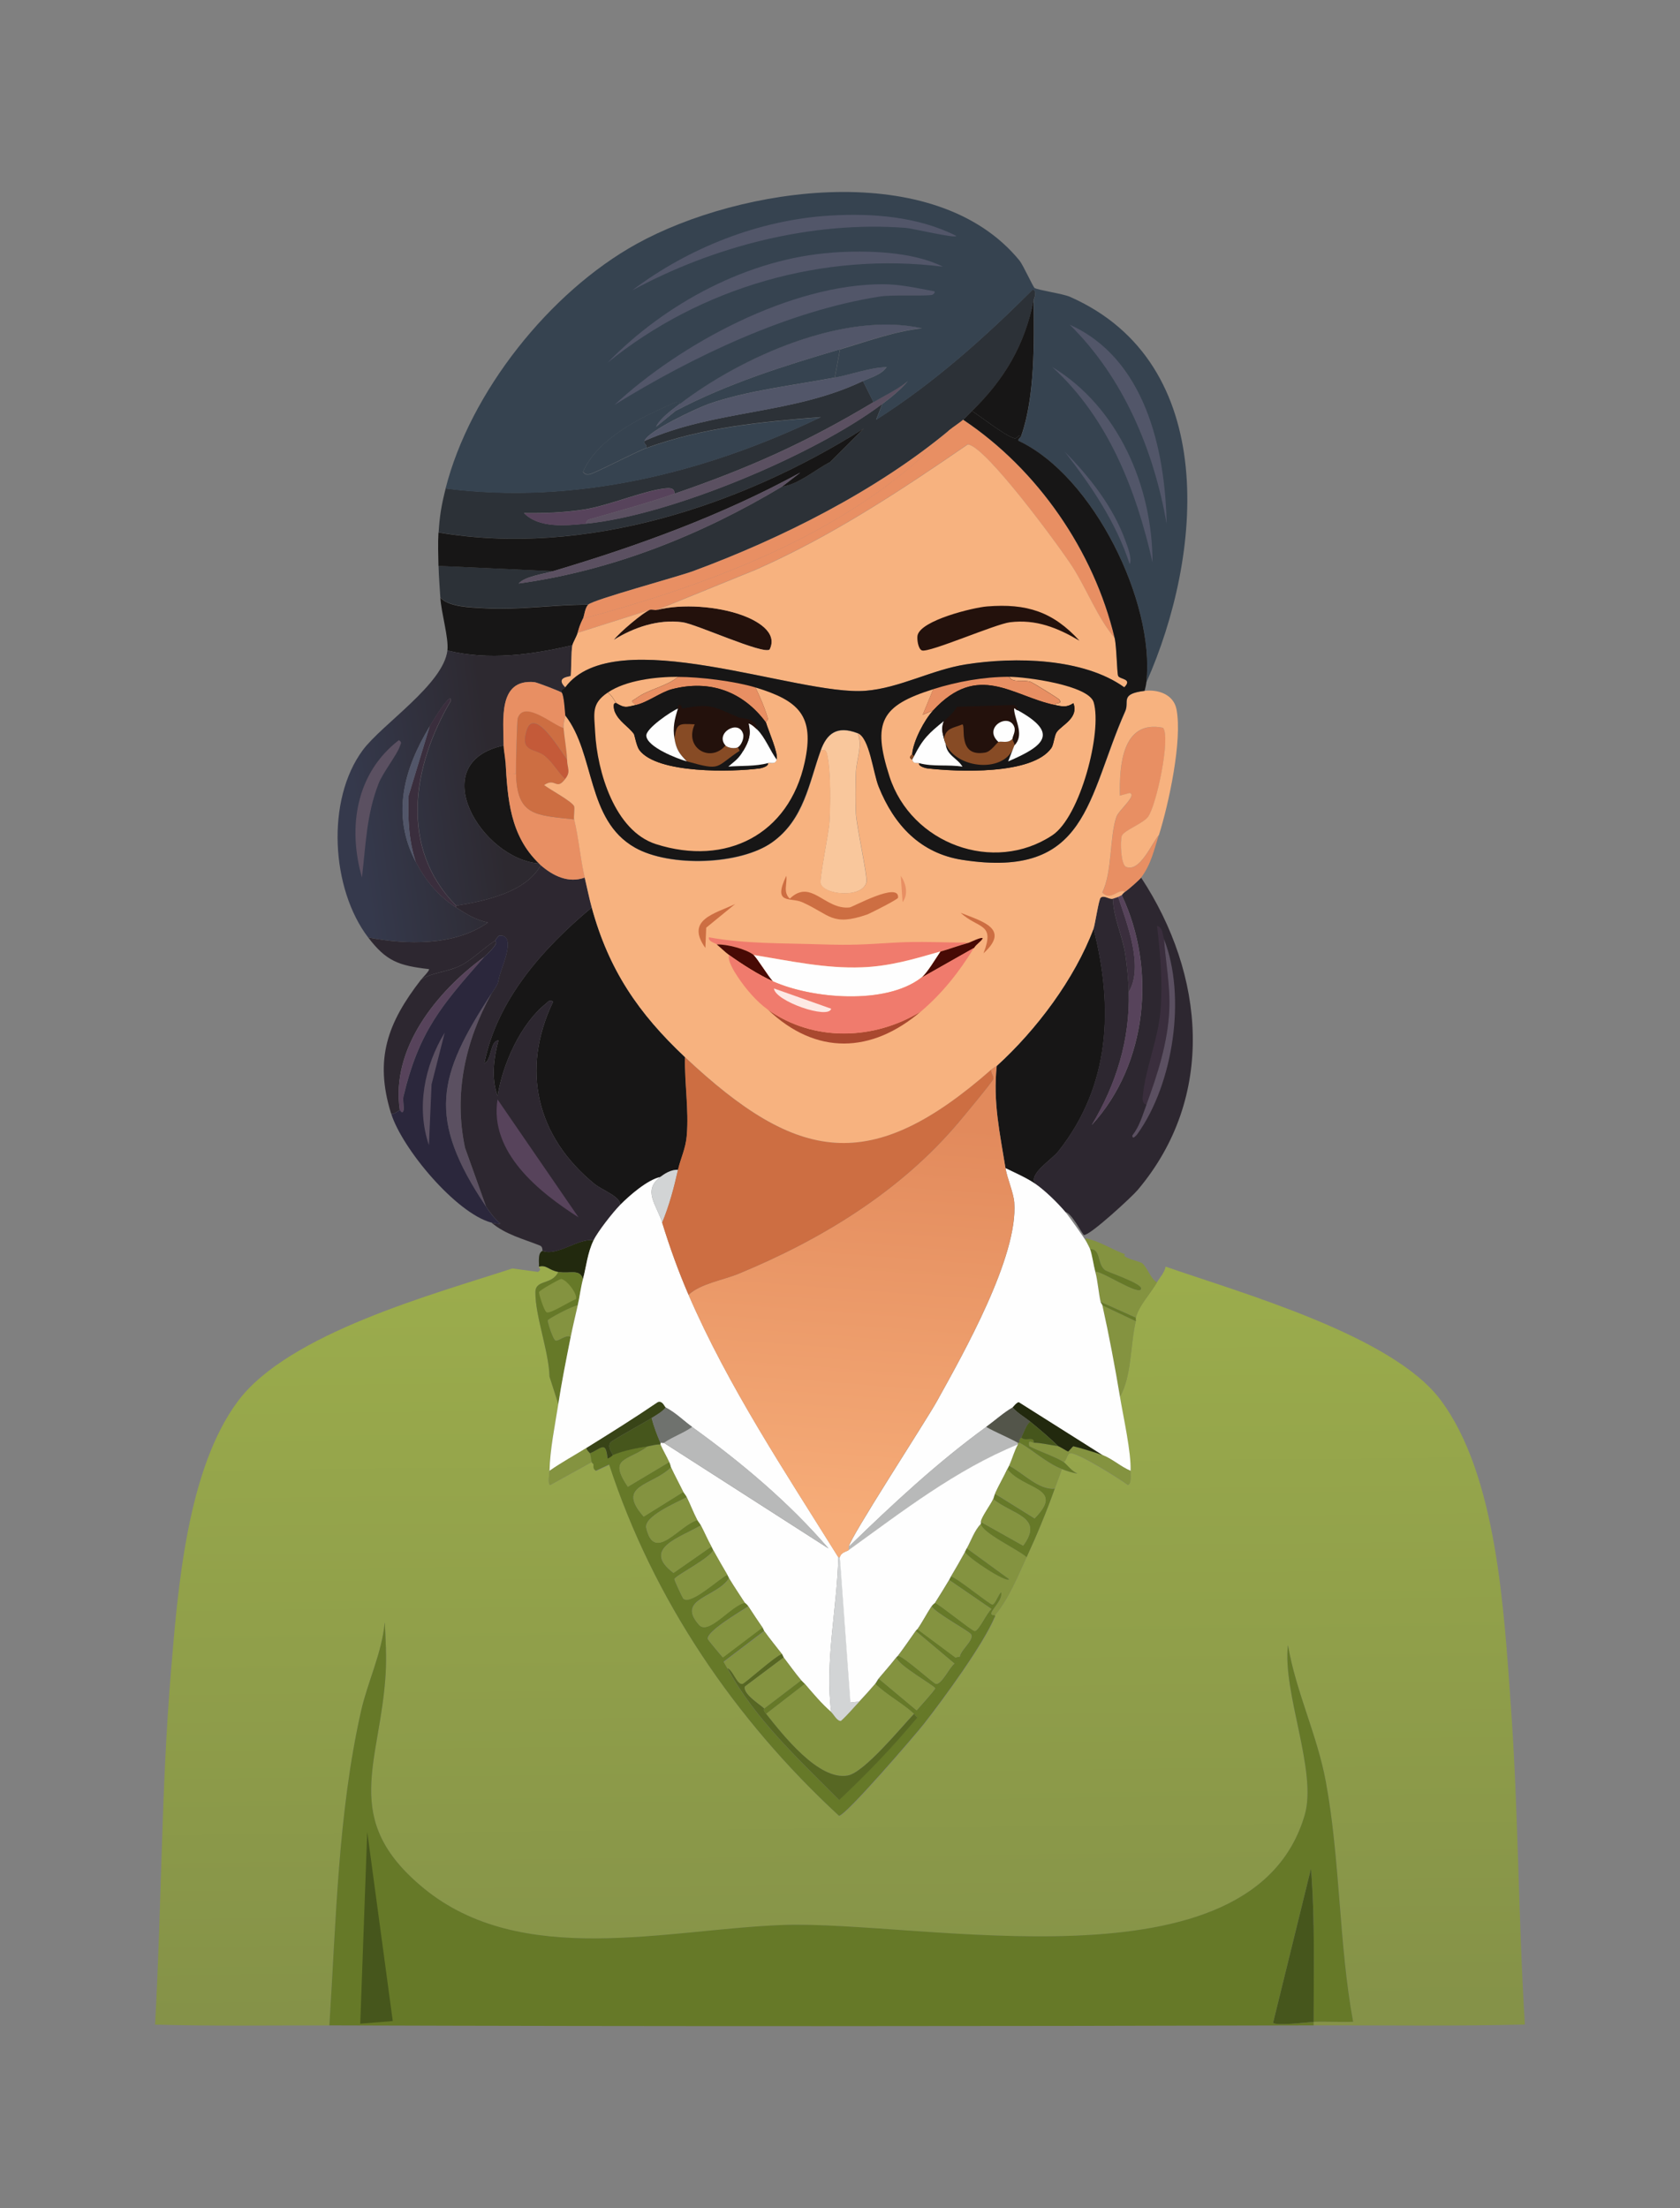 <?xml version="1.0" encoding="UTF-8"?>
<svg id="Layer_1" data-name="Layer 1" xmlns="http://www.w3.org/2000/svg" xmlns:xlink="http://www.w3.org/1999/xlink" viewBox="0 0 216.48 284.55">
  <rect x="0" y="0" width="216.48" height="284.55" fill="#808080" stroke="none"/>
  <defs>
    <style>
      .cls-1 {
        fill: #667928;
      }

      .cls-2 {
        fill: #6f726e;
      }

      .cls-3 {
        fill: #5b5061;
      }

      .cls-4 {
        fill: #2d2730;
      }

      .cls-5 {
        fill: #e88f63;
      }

      .cls-6 {
        fill: #2c3137;
      }

      .cls-7 {
        fill: #57435b;
      }

      .cls-8 {
        fill: url(#linear-gradient-3);
      }

      .cls-9 {
        fill: url(#linear-gradient-2);
      }

      .cls-10 {
        fill: #576723;
      }

      .cls-11 {
        fill: #171616;
      }

      .cls-12 {
        fill: #480a05;
      }

      .cls-13 {
        fill: url(#linear-gradient);
      }

      .cls-14 {
        fill: #525669;
      }

      .cls-15 {
        fill: #849340;
      }

      .cls-16 {
        fill: #cd6e42;
      }

      .cls-17 {
        fill: #f9c79c;
      }

      .cls-18 {
        fill: #f07b6d;
      }

      .cls-19 {
        fill: #3a2e3d;
      }

      .cls-20 {
        fill: #c45a39;
      }

      .cls-21 {
        fill: #d2d4d5;
      }

      .cls-22 {
        fill: #46561c;
      }

      .cls-23 {
        fill: #384417;
      }

      .cls-24 {
        fill: #364350;
      }

      .cls-25 {
        fill: #fefefe;
      }

      .cls-26 {
        fill: #f7b27f;
      }

      .cls-27 {
        fill: #874b25;
      }

      .cls-28 {
        fill: #b8b9b9;
      }

      .cls-29 {
        fill: #fde9e4;
      }

      .cls-30 {
        fill: #53554a;
      }

      .cls-31 {
        fill: #2b273c;
      }

      .cls-32 {
        fill: #23110c;
      }

      .cls-33 {
        fill: #22290e;
      }

      .cls-34 {
        fill: #a9482f;
      }
    </style>
    <linearGradient id="linear-gradient" x1="107.26" y1="165.16" x2="108.22" y2="259.08" gradientUnits="userSpaceOnUse">
      <stop offset="0" stop-color="#9bac4c"/>
      <stop offset="1" stop-color="#859248"/>
    </linearGradient>
    <linearGradient id="linear-gradient-2" x1="63.8" y1="101.58" x2="45.82" y2="104.1" gradientUnits="userSpaceOnUse">
      <stop offset="0" stop-color="#2d2930"/>
      <stop offset="1" stop-color="#35394c"/>
    </linearGradient>
    <linearGradient id="linear-gradient-3" x1="111" y1="144.27" x2="107.21" y2="195.64" gradientUnits="userSpaceOnUse">
      <stop offset="0" stop-color="#e28a5c"/>
      <stop offset="1" stop-color="#f6ac78"/>
    </linearGradient>
  </defs>
  <g id="Generative_Object" data-name="Generative Object">
    <g>
      <path class="cls-13" d="M71.94,163.91c-.81,1.73-2.93.93-2.95,2.61-.03,3.05,1.74,7.66,1.82,10.89l1.13,3.52c-.44,2.79-1.08,5.81-1.13,8.62,0,.25-.28,1.83.11,1.82l5.33-2.95c.15.29.22.21.23.23.08.15-.14.68.34.91l1.7-.79c5.68,17.42,16.21,32.89,29.61,45.26.81.08,9.89-10.48,11-11.91,2.51-3.23,7.59-10.14,9.08-13.73.03-.06-.03-.16,0-.23,1.83-2.2,2.89-4.92,4.08-7.49,1.36-2.94,2.54-5.8,3.63-8.85.29-.83.63-1.66.91-2.5.55.22,1.45.53,2.04.57-.73-.21-1.43-1.23-1.82-1.47.37-.14.44-1.03.79-1.13.84-.25,6.45,3.32,7.49,4.08.51-.14.32-1.4.34-1.82.1-2.32-.94-7.01-1.36-9.53,1.53-2.73,1.31-6.64,2.04-9.76.03-.13-.03-.33,0-.45.43-1.61,1.76-2.91,2.72-4.54.4-.67.98-1.26,1.13-2.04,9.9,3.44,29.17,8.87,35.39,17.13,7.32,9.71,8.21,27.35,9.08,39.25.99,13.73.97,27.55,1.82,41.29-9.07.23-18.15.09-27.23.11v-.45c1.69-.06,3.41.05,5.1,0-1.84-10.1-1.64-20.83-3.52-30.97-1.12-6.04-3.84-11.53-4.88-17.58-.73,6.15,3.8,16.27,2.16,21.89-6.79,23.22-49.58,13.53-67.27,14.18-14.89.55-33.66,5.64-46.28-4.76-10.78-8.88-5.57-16.05-4.88-27.57.13-2.2,0-4.49-.11-6.69-.37,3.97-2.21,7.65-3.06,11.46-2.98,13.25-3.21,26.99-4.08,40.5-7.48-.02-14.98.11-22.46-.11.85-15.1.79-30.31,2.04-45.38.89-10.75,2.08-26.15,8.62-34.94s25.33-13.83,35.39-17.13l3.29.45c.58-.38.08-.46.11-.68,1.02-.26,1.23.45,2.5.68Z"/>
      <path class="cls-15" d="M145,161.64c-.74.35,1.9.94,2.16,1.13.64.49,1.13,2.07,1.93,2.5-.96,1.63-2.29,2.93-2.72,4.54l-4.54-2.04c-.27-1.21-.37-2.72-.68-3.86.67-.25,5.8,3.23,5.9,2.16.06-.7-4.29-2.1-4.65-2.38-1.07-.84-.48-2.73-1.93-2.72-.09-.24-.32-.64-.45-.91-.42-.66.03-.46.45-.34,1.57.45,3.03,1.39,4.54,1.93Z"/>
      <path class="cls-33" d="M76.48,159.83c-.79,1.66-.91,3.29-1.36,4.99-.45-1.36-1.65-.63-3.18-.91-1.27-.23-1.48-.94-2.5-.68.04-.28-.02-.61,0-.91.02-.42.03-.89.45-1.13,1.92.75,4.6-1.66,6.58-1.36Z"/>
      <path class="cls-15" d="M146.36,170.26c-.73,3.12-.51,7.03-2.04,9.76-.63-3.79-1.43-8.05-2.27-11.8l4.31,2.04Z"/>
      <path class="cls-1" d="M146.36,169.81c-.03.13.03.32,0,.45l-4.31-2.04c-.05-.21-.18-.25-.23-.45l4.54,2.04Z"/>
      <g>
        <path class="cls-1" d="M169.27,260.56c0-6.58.18-13.15-.34-19.74l-4.88,19.85c.36.45,4.4-.08,5.22-.11v.45c-42.27.12-84.56.14-126.83,0,.87-13.51,1.1-27.25,4.08-40.5.86-3.8,2.69-7.48,3.06-11.46.11,2.2.25,4.49.11,6.69-.69,11.52-5.9,18.69,4.88,27.57,12.62,10.4,31.39,5.31,46.28,4.76,17.7-.65,60.49,9.04,67.27-14.18,1.64-5.62-2.88-15.74-2.16-21.89,1.04,6.05,3.76,11.54,4.88,17.58,1.87,10.14,1.67,20.87,3.52,30.97-1.7.05-3.41-.06-5.1,0Z"/>
        <polygon class="cls-22" points="47.32 236.06 50.61 260.45 46.42 260.79 47.32 236.06"/>
      </g>
      <path class="cls-22" d="M169.27,260.56c-.82.03-4.86.56-5.22.11l4.88-19.85c.52,6.58.34,13.16.34,19.74Z"/>
      <path class="cls-1" d="M141.14,163.91c-.21-.79-.44-2.35-.68-2.95,1.45,0,.86,1.88,1.93,2.72.36.28,4.71,1.68,4.65,2.38-.1,1.08-5.23-2.4-5.9-2.16Z"/>
      <path class="cls-15" d="M74.44,168.22c-.31,1.36-.63,2.71-.91,4.08-.52-.4-1.56.56-1.93.45-.35-.1-1.07-2.43-1.02-2.61.06-.21,3.27-1.92,3.86-1.93Z"/>
      <g>
        <path class="cls-1" d="M75.12,164.82c-.3,1.14-.42,2.27-.68,3.4-.58.01-3.8,1.72-3.86,1.93-.05.18.67,2.51,1.02,2.61.37.11,1.41-.85,1.93-.45-.57,2.85-1.14,5.75-1.59,8.62l-1.13-3.52c-.08-3.23-1.85-7.84-1.82-10.89.02-1.68,2.14-.88,2.95-2.61,1.53.28,2.73-.45,3.18.91Z"/>
        <path class="cls-15" d="M72.28,164.82c.67,0,2.21,1.95,1.93,2.61-.7.21-3.21,1.86-3.74,1.7-.37-.11-1.05-2.47-1.02-2.61.06-.25,2.67-1.7,2.84-1.7Z"/>
      </g>
    </g>
    <g>
      <g>
        <g>
          <path class="cls-6" d="M133.2,38.67c-1.15,5.8-3.75,10.2-7.94,14.29-.36.36-.78.81-1.13,1.13s-1.32.95-1.82,1.36c-9.35,7.78-21.63,13.95-33.01,18.15-2.01.74-12.83,3.66-13.5,4.31-4.49-.02-8.98.74-13.5.45-1.68-.11-4.48-.15-5.56-1.36-.08-1.37-.2-2.7-.23-4.08l14.75.68c-1.32.39-3.6.68-4.42,1.59,12.05-1.66,23.55-6.26,33.92-12.48,2.18-.29,4.28-2.19,6.24-3.18l4.31-4.31c-15.76,9.97-35.99,16.59-54.79,13.39.13-2.17.38-3.58.91-5.67,16.69,2.14,33.4-2,48.33-9.19-7.73.6-15.14,1.32-22.46,3.97.1-.53-.4-.38-.23-.91,9.11-4.04,19.01-3.36,28.13-7.71l1.36,2.72c-8.68,5.21-16.06,8.5-25.64,11.8.02-.81-.71-.74-1.25-.68-2.8.31-7.21,2.22-10.44,2.72-2.53.39-5.15.49-7.71.45,1.94,2,5.49,1.61,8.05,1.36,10.84-1.07,29.4-8.84,38.12-15.43l-.79,2.04c7.41-4.7,14-10.6,20.19-16.79.64.25.11,1.29.11,1.36Z"/>
          <path class="cls-11" d="M100.75,62.72l2.38-1.82c-10.06,5.5-20.89,9.44-31.88,12.71l-14.75-.68c-.03-1.38-.08-2.94,0-4.31,18.8,3.2,39.03-3.42,54.79-13.39l-4.31,4.31c-1.95.99-4.06,2.89-6.24,3.18Z"/>
          <path class="cls-11" d="M75.8,77.92c-.44.43-.5,1.43-.68,1.82-.38.81-.43.96-.68,1.82-.14.48-.59,1.22-.68,1.59-5.28,1.23-10.77,1.99-16.11.68.19-1.62-.8-4.87-.91-6.81,1.08,1.21,3.88,1.26,5.56,1.36,4.52.29,9.01-.47,13.5-.45Z"/>
          <path class="cls-24" d="M108.24,45.02l-.68,3.63c-5.2.99-11.28,1.67-16.22,3.4-1.46.51-7.86,3.48-8.28,4.76-.17.52.32.37.23.91-1.35.49-6.79,3.34-7.37,3.4-.4.04-.55-.03-.79-.34,1.85-4.22,7.24-6.93,11.46-8.74.08-.04,1.24-.63,1.02,0-.98.75-2.51,1.83-3.06,2.95l2.5-2.04c6.74-3.54,13.93-5.8,21.21-7.94Z"/>
          <path class="cls-14" d="M108.24,45.02c-7.28,2.14-14.47,4.4-21.21,7.94l-2.5,2.04c.55-1.12,2.08-2.2,3.06-2.95,7.91-6.07,21.22-11.98,31.2-9.76-3.66.43-7.06,1.7-10.55,2.72Z"/>
          <path class="cls-14" d="M111.19,49.11c-9.13,4.36-19.02,3.67-28.13,7.71.42-1.28,6.82-4.25,8.28-4.76,4.95-1.73,11.03-2.41,16.22-3.4,2.23-.43,4.38-1.26,6.69-1.36-.73,1.01-2.02,1.32-3.06,1.82Z"/>
          <path class="cls-11" d="M131.61,56.14c-.44-.16-.52.45-.91.34-1.15-.31-4.28-2.75-5.45-3.52,4.19-4.1,6.79-8.49,7.94-14.29.08,5.37.16,12.51-1.59,17.47Z"/>
          <path class="cls-3" d="M113.69,52.06c-8.72,6.58-27.28,14.36-38.12,15.43-.11-.49.45-.58.79-.68,3.58-1.02,7.03-1.96,10.55-3.18,9.58-3.3,16.96-6.58,25.64-11.8,1.48-.89,3.07-1.62,4.42-2.72-.91,1.08-2.17,2.11-3.29,2.95Z"/>
          <g>
            <path class="cls-24" d="M147.72,87.91c1.12-10.25-6.77-26.53-16.45-31.08-.17-.24.23-.38.34-.68,1.75-4.96,1.67-12.1,1.59-17.47,0-.07.52-1.11-.11-1.36-6.2,6.19-12.78,12.09-20.19,16.79l.79-2.04c1.12-.84,2.38-1.87,3.29-2.95-1.36,1.11-2.94,1.83-4.42,2.72l-1.36-2.72c1.04-.5,2.34-.8,3.06-1.82-2.32.1-4.46.94-6.69,1.36l.68-3.63c3.49-1.02,6.89-2.3,10.55-2.72-9.98-2.23-23.28,3.68-31.2,9.76.21-.63-.94-.04-1.02,0-4.22,1.8-9.61,4.52-11.46,8.74.24.31.39.38.79.34.58-.06,6.02-2.91,7.37-3.4,7.32-2.65,14.73-3.37,22.46-3.97-14.92,7.19-31.63,11.33-48.33,9.19,3.15-12.43,13.43-25.35,24.62-31.54,13.39-7.4,38.51-11.13,49.35,2.16.44.54,1.74,3.39,1.93,3.52.39.27,3.61.73,4.54,1.13,19.45,8.56,17.1,33.42,9.87,49.69Z"/>
            <g>
              <path class="cls-14" d="M113.8,36.63c2.22,0,4.42.51,6.58.91.23.11-.17.44-.23.45-.95.22-5.04-.05-6.81.23-11.76,1.84-24.13,7.75-34.15,13.95,8.49-7.9,22.75-15.57,34.6-15.54Z"/>
              <path class="cls-14" d="M107.22,32.55c4.46-.32,10.36-.15,14.29,1.82-15.36-1.94-31.27,2.66-43.22,12.37,7.41-7.65,18.15-13.41,28.93-14.18Z"/>
              <path class="cls-14" d="M106.99,27.78c5.47-.33,11.32.14,16.22,2.61.12.41-5.68-.96-6.47-1.02-12.08-.93-24.75,2.35-35.28,8.05,7.25-5.48,16.37-9.1,25.52-9.64Z"/>
              <path class="cls-14" d="M137.85,41.85c9.65,4.33,12.29,15.96,12.48,25.64-1.67-9.5-5.56-18.8-12.48-25.64Z"/>
              <path class="cls-14" d="M135.58,47.29c8.55,5.17,12.92,15.42,12.93,25.18-2.12-9.35-5.72-18.62-12.93-25.18Z"/>
              <path class="cls-14" d="M137.17,58.18c3.21,3.24,6.27,7.13,7.83,11.46.26.71.92,2.36.57,3.06-1.77-5.41-4.95-10.08-8.39-14.52Z"/>
            </g>
          </g>
          <path class="cls-3" d="M100.75,62.72c-10.37,6.22-21.87,10.81-33.92,12.48.82-.91,3.1-1.2,4.42-1.59,10.99-3.26,21.82-7.21,31.88-12.71l-2.38,1.82Z"/>
          <path class="cls-7" d="M86.91,63.63c-3.52,1.21-6.97,2.16-10.55,3.18-.34.1-.91.19-.79.68-2.56.25-6.11.64-8.05-1.36,2.57.04,5.18-.06,7.71-.45,3.23-.5,7.64-2.41,10.44-2.72.54-.06,1.27-.13,1.25.68Z"/>
        </g>
        <g>
          <path class="cls-4" d="M62.41,123.3c-6.05,4.41-12.09,11.76-10.89,19.74-.1.08-.95.7-1.13.45-2.18-7.05-.42-11.71,3.86-17.24,1.52-.99,3.3-.93,5.1-1.82,1.5-.74,3.01-2.29,4.42-3.18.66.3-1.2,1.86-1.36,2.04Z"/>
          <path class="cls-11" d="M88.28,136.23c-.07,3.34.5,6.74.23,10.1-.14,1.69-.81,2.98-1.13,4.42-.93-.05-1.81.56-2.27.91-1.66.35-4,2.39-5.22,3.63.2-1.02-2.31-1.92-3.29-2.72-7.46-6.09-9.53-14.7-5.33-23.48-.46-.34-.61,0-.91.23-3.29,2.63-5.59,7.82-6.24,11.91-.84-2.22-.5-4.91.11-7.15-1.12.07-.82,2.52-1.82,2.95,1.64-8.23,7.57-14.85,13.84-20.08,2.2,8.04,6.01,13.63,12.02,19.29Z"/>
          <path class="cls-11" d="M64.91,96.07c0,.41.19,1.42.23,2.04.27,4.83.57,9.54,4.31,13.16-7.38-.55-14.88-12.98-4.54-15.2Z"/>
          <g>
            <path class="cls-9" d="M73.76,83.14c-.18.73-.12,3.8-.23,3.97-.07.12-2.04.13-.68,1.47-.24.33-.55.18-.45.68-.12-.15-3.21-1.33-3.52-1.36-4.75-.45-3.98,4.92-3.97,8.17-10.34,2.22-2.84,14.65,4.54,15.2.08.08.18.19.23.23-1.9,3.49-7.19,4.61-10.89,5.22-7.42-7.52-5.6-18.09-.68-26.43,0-.67-.59.13-.68.23-.59.65-1.55,2.25-2.04,3.06-3.37,5.54-4.97,11.49-1.82,17.47,1.3,2.46,2.88,4.39,5.22,5.9,1.34.86,2.48,1.6,4.08,1.93-4.26,3.03-10.47,2.88-15.43,1.93-4.76-6.24-5.47-17.71-.68-24.16,2.45-3.3,10.37-8.47,10.89-12.82,5.34,1.31,10.83.55,16.11-.68Z"/>
            <path class="cls-19" d="M58.78,116.72v.23c-2.34-1.51-3.92-3.43-5.22-5.9-.9-2.77-1.02-5.61-.91-8.51l2.72-8.96c.49-.81,1.45-2.42,2.04-3.06.09-.1.68-.9.68-.23-4.92,8.34-6.74,18.91.68,26.43Z"/>
            <path class="cls-3" d="M51.41,95.39c.44.3.23.41.11.79-.31,1-2.18,3.39-2.72,4.76-1.58,4.02-1.66,7.9-2.16,12.14-1.86-6.47-.77-13.46,4.76-17.7Z"/>
            <path class="cls-14" d="M53.56,111.05c-3.16-5.98-1.55-11.93,1.82-17.47l-2.72,8.96c-.11,2.9,0,5.74.91,8.51Z"/>
          </g>
          <path class="cls-3" d="M62.64,155.52c-7.66-11.42-6.27-16.84.68-27.45-3.39,6.16-4.87,12.88-3.4,19.85l2.72,7.6Z"/>
          <g>
            <path class="cls-4" d="M75.34,113.09c.3,1.26.57,2.62.91,3.86-6.26,5.23-12.19,11.85-13.84,20.08.99-.43.69-2.88,1.82-2.95-.61,2.24-.96,4.93-.11,7.15.65-4.1,2.94-9.28,6.24-11.91.29-.23.45-.57.91-.23-4.2,8.78-2.13,17.39,5.33,23.48.98.8,3.49,1.7,3.29,2.72-.9.92-2.87,3.42-3.4,4.54-1.98-.3-4.66,2.12-6.58,1.36-.04-.01.07-.52-.34-.68-2.12-.85-4.43-1.41-6.24-2.95.13.03,1.1.24,1.13.11-.74-.62-1.28-1.36-1.82-2.16l-2.72-7.6c-1.47-6.97.02-13.7,3.4-19.85,1.16-1.77.67-1.05,1.13-2.61.33-1.09,2.08-5.06-.11-4.88-.21.08-.53.66-.57.68-1.41.88-2.92,2.44-4.42,3.18-1.81.88-3.59.83-5.1,1.82.19-.25,1.17-1.21,1.02-1.36-3.92-.46-5.48-1.01-7.83-4.08,4.96.95,11.17,1.11,15.43-1.93-1.6-.33-2.74-1.07-4.08-1.93v-.23c3.7-.61,8.99-1.73,10.89-5.22,1.58,1.37,3.57,2.36,5.67,1.59Z"/>
            <path class="cls-7" d="M64.11,141.68l10.44,15.2c-5.12-3.26-11.52-8.4-10.44-15.2Z"/>
          </g>
          <g>
            <path class="cls-11" d="M133.43,152.57c-1.11-.78-2.62-1.43-3.86-2.04-.72-4.47-1.63-8.48-1.13-13.16,5.12-4.65,10.04-11.21,12.48-17.7,2.57,10.23,2.17,20.22-4.54,28.7-.87,1.1-3.97,2.99-2.95,4.2Z"/>
            <path class="cls-19" d="M144.09,115.59c1.15,3.52,3.32,8.95,1.36,12.25-.04-1.42-.24-3.46-.45-4.88-.34-2.31-1.56-4.8-1.59-7.15.21-.07.47-.15.68-.23Z"/>
            <g>
              <path class="cls-4" d="M137.28,156.2c-1.01-1.2-2.59-2.74-3.86-3.63-1.02-1.21,2.08-3.09,2.95-4.2,6.7-8.48,7.1-18.47,4.54-28.7.18-.49.67-3.74.91-3.97.43-.42,1.11.26,1.59.11.03,2.35,1.24,4.84,1.59,7.15.21,1.42.42,3.46.45,4.88.16,6.15-1.62,11.88-4.76,17.13,7.17-7.82,8.35-20.13,3.86-29.61.03-.01.16-.26.45-.45.4-.27,1.79-1.48,2.04-1.82,8.23,12.52,9.67,28.29-.45,40.27-.74.88-6.22,5.94-6.92,5.79-.18-.04-1.58-2.86-2.38-2.95Z"/>
              <path class="cls-7" d="M144.54,115.36c4.49,9.48,3.32,21.79-3.86,29.61,3.15-5.25,4.92-10.98,4.76-17.13,1.96-3.3-.21-8.74-1.36-12.25.02,0,.35-.18.45-.23Z"/>
              <path class="cls-19" d="M149.99,121.03c.22,3.07.83,6.06.68,9.19-.2,4.15-1.53,8.29-2.95,12.14-.59-.18-.5-.79-.45-1.25.33-3.38,1.98-7.27,2.27-10.89s-.03-7.42-.45-10.89c.75.09.75,1.29.91,1.7Z"/>
              <path class="cls-3" d="M147.72,142.36c1.42-3.85,2.75-7.98,2.95-12.14.15-3.12-.46-6.12-.68-9.19,2.89,7.36,1.21,18.63-3.4,25.07-.05.08-.69.9-.68.23.94-1.21,1.3-2.58,1.82-3.97Z"/>
            </g>
          </g>
          <path class="cls-7" d="M62.41,123.3c-5.53,6.29-8.42,9.59-10.44,18.04-.11.47.14,1.45,0,1.82-.18.48-.44-.13-.45-.11-1.2-7.98,4.84-15.33,10.89-19.74Z"/>
          <g>
            <path class="cls-31" d="M63.32,128.06c-6.95,10.62-8.34,16.03-.68,27.45.53.8,1.07,1.53,1.82,2.16-.04.13-1.01-.08-1.13-.11-4.58-1.22-11.54-9.57-12.93-14.07.19.24,1.04-.38,1.13-.45.02-.01.27.59.45.11.14-.37-.11-1.34,0-1.82,2.02-8.45,4.9-11.74,10.44-18.04.16-.18,2.02-1.74,1.36-2.04.04-.03.36-.6.57-.68,2.19-.18.44,3.78.11,4.88-.47,1.56.03.84-1.13,2.61Z"/>
            <path class="cls-3" d="M57.31,133.06l-1.7,6.69-.34,7.83c-1.65-4.85-.58-10.24,2.04-14.52Z"/>
          </g>
        </g>
      </g>
      <g>
        <path class="cls-25" d="M133.43,152.57c1.27.89,2.84,2.43,3.86,3.63.38.44,2.53,3.46,2.72,3.86.13.26.36.67.45.91.24.6.47,2.16.68,2.95.31,1.14.41,2.65.68,3.86.05.21.18.25.23.45.84,3.75,1.64,8.01,2.27,11.8.42,2.52,1.47,7.21,1.36,9.53-1.3-.55-2.3-1.52-3.63-2.04l-10.78-6.81c-.31.06-.75.66-.79.68-1.07.6-2.36,1.74-3.4,2.5-6.34,4.61-12.08,9.97-17.7,15.43.1-1.09,9.92-16.16,11.34-18.72,3.45-6.22,10.51-18.71,9.98-25.64-.1-1.27-.92-3.12-1.13-4.42,1.23.61,2.74,1.26,3.86,2.04Z"/>
        <path class="cls-25" d="M85.1,151.66c-2.35,1.77-.48,3.61.23,5.9.99,3.19,2.08,6.24,3.4,9.3,5.11,11.82,12.5,22.91,19.29,33.81-.15,6.57-1.76,13.49-.91,19.97-1.23-1.06-2.35-2.4-3.4-3.63-.15-.17-.34-.31-.45-.45-.77-.91-1.53-1.99-2.27-2.95-.06-.08-.17-.38-.23-.45-.74-.97-1.57-1.96-2.27-2.95-.07-.1-.16-.36-.23-.45-.62-.89-1.22-1.81-1.82-2.72-.19-.29-.44-.43-.45-.45-.66-1.02-1.42-2.15-2.04-3.18-.05-.08-.09-.22-.23-.45-.61-1.02-1.23-2.14-1.82-3.18-.06-.11-.11-.25-.23-.45-.49-.88-.89-1.83-1.36-2.72-.13-.25-.38-.54-.45-.68-.49-.93-.89-1.99-1.36-2.95-.12-.25-.4-.56-.45-.68-.51-1.05-1.1-2.13-1.59-3.18-.06-.12-.06-.32-.23-.68-.35-.77-.84-1.59-1.13-2.27-.03-.06.03-.16,0-.23.14-.02.4.04.45,0l21.21,13.61c-5.12-5.95-11.22-11.07-17.58-15.66-1.18-.85-2.06-1.78-3.4-2.5-.16-.09-.41-.92-1.02-.68-3.01,2.05-6.1,3.98-9.19,5.9-1.58.98-3.23,1.88-4.76,2.95.06-2.81.7-5.83,1.13-8.62s1.02-5.77,1.59-8.62c.28-1.38.6-2.72.91-4.08.26-1.13.38-2.26.68-3.4.45-1.7.57-3.34,1.36-4.99.53-1.12,2.5-3.62,3.4-4.54,1.21-1.24,3.56-3.28,5.22-3.63Z"/>
        <path class="cls-1" d="M83.51,186.37c-2.69,2-5.18,1.38-2.61,5.22l5.33-3.18c.16.36.17.56.23.68-2.46,2.44-7.14,2.23-3.52,6.35l5.1-3.18c.06.12.33.43.45.68-1.45.76-5.56,2.49-5.22,3.97,1.04,4.52,4.21-.34,6.58-1.02.07.14.32.43.45.68-2.62,1.57-7.71,2.97-3.52,6.13l4.88-3.4c.11.2.17.35.23.45-.34,1.02-4.91,3.32-4.99,3.74-.03.13,1.04,2.4,1.13,2.5.93.93,4.53-2.49,5.67-3.06.14.23.18.37.23.45-1.59,2.49-6.86,2.63-3.86,6.01,1.23,1.39,4.21-2.59,5.9-2.84.02.03.26.16.45.45-1.02.67-5.41,3.24-5.22,4.2.03.15,1.65,2.07,1.93,2.38l5.1-3.86c.07.1.16.36.23.45l-5.22,3.97.45.79c3.55,6.57,9.18,11.73,14.41,17.02,3.57-3.38,6.95-6.88,10.1-10.66s5.84-8.73,8.85-12.37c.32-.38.58-.67,1.13-.57-1.49,3.58-6.56,10.49-9.08,13.73-1.12,1.43-10.2,11.99-11,11.91-13.4-12.37-23.93-27.85-29.61-45.26l-1.7.79c-.48-.22-.26-.75-.34-.91.61-.18,1.23-.44,1.82-.68.53-.22.64-.44.68-.45,1.41-.58,3.03-.89,4.54-1.13Z"/>
        <path class="cls-15" d="M132.29,200.67c-1.19,2.57-2.25,5.29-4.08,7.49.01-.03-.61.11-.45-.34.2-.58,1.45-1.71,1.25-2.61-.36.24-.76,1.55-1.13,1.59-.32.03-4.49-3.41-5.33-3.63.61-1.03,1.23-2.13,1.82-3.18.27.69,5.34,4.06,5.67,3.52l-5.45-3.97c.59-1.06.96-2.27,1.82-3.18.15,1.19,4.84,3.34,5.9,4.31Z"/>
        <path class="cls-1" d="M128.21,208.15c-.03.07.03.16,0,.23-.56-.11-.82.18-1.13.57-3.01,3.64-5.57,8.42-8.85,12.37-.23-.08-.27-.28-.45-.45-1.47-1.36-3.52-2.43-4.99-3.86.16-.18.3-.5.45-.68l4.88,4.08c.31-.36,2.4-2.65,2.38-2.84-.03-.32-4.75-2.92-4.99-3.97.14-.18.22-.21.23-.23.87.2,4.54,3.59,4.88,3.63.74.08,1.78-2.23,2.38-2.61l-4.99-4.2c.15-.22.22-.21.23-.23l4.88,3.63.57-.11c.09-.84,1.8-2.08,1.47-2.84-.17-.4-4.59-2.75-5.1-3.63.19-.3.44-.43.45-.45.74.34,4.79,3.64,5.1,3.63.51-.02,1.62-2.49,2.16-2.84l-5.45-3.74c.05-.08.09-.22.23-.45.84.22,5.01,3.66,5.33,3.63.37-.04.78-1.35,1.13-1.59.2.9-1.05,2.03-1.25,2.61-.16.45.46.31.45.34Z"/>
        <path class="cls-1" d="M135.92,191.82c-1.09,3.05-2.27,5.91-3.63,8.85-1.06-.97-5.75-3.12-5.9-4.31,0-.08,0-.15,0-.23l5.45,3.06c2.77-3.74-1.43-3.99-3.86-6.01.07-.16.12-.43.23-.68l5.1,3.18c3.98-4.04-1.35-3.61-3.52-6.35.07-.16.16-.32.23-.45,1.79.91,3.86,3.19,5.9,2.95Z"/>
        <path class="cls-15" d="M136.83,189.32c-.27.84-.61,1.67-.91,2.5-2.04.24-4.11-2.04-5.9-2.95.41-.88.65-1.87,1.13-2.72v-.23c.06.03.17-.03.23,0,1.81,1.03,3.37,2.56,5.45,3.4Z"/>
        <path class="cls-15" d="M133.2,185.92c.98.03,2.16.31,3.18.45.14.02,1.15.66,1.25.68.06.01.62-.69.68-.68.65.13,3.11.89,3.74,1.13,1.33.52,2.33,1.49,3.63,2.04-.02.41.17,1.68-.34,1.82-1.04-.77-6.64-4.33-7.49-4.08-.35.1-.42,1-.79,1.13-1.09-.7-3.19-1.38-4.42-2.04-.23-.97.36-.46.57-.45Z"/>
        <path class="cls-15" d="M76.02,187.28c.12.28.17,1.03.23,1.13l-5.33,2.95c-.39.01-.12-1.57-.11-1.82,1.53-1.07,3.18-1.97,4.76-2.95-.02.22.44.64.45.68Z"/>
        <path class="cls-1" d="M133.2,185.92c-.21,0-.8-.52-.57.45,1.24.66,3.33,1.34,4.42,2.04.39.25,1.09,1.27,1.82,1.47-.59-.03-1.5-.35-2.04-.57-2.08-.84-3.63-2.38-5.45-3.4-.18-.43.18-.59.23-.68.42.6,1.7-.24,1.59.68Z"/>
        <path class="cls-1" d="M78.29,187.96c-.59.24-1.21.5-1.82.68,0-.01-.08.07-.23-.23-.05-.11-.11-.86-.23-1.13,1.51-.61,2.03-1.68,2.27.68Z"/>
        <path class="cls-28" d="M131.16,185.92v.23c-7.99,3.27-14.85,8.62-21.78,13.61,0-.15-.01-.31,0-.45,5.61-5.45,11.36-10.81,17.7-15.43,1.31.74,2.77,1.31,4.08,2.04Z"/>
        <path class="cls-33" d="M142.05,187.51c-.63-.25-3.1-1-3.74-1.13-.06-.01-.62.69-.68.68-.1-.02-1.11-.66-1.25-.68-1.15-1.11-2.39-2.17-3.63-3.18-.76-.61-1.62-1.08-2.27-1.82.05-.03.48-.62.79-.68l10.78,6.81Z"/>
        <path class="cls-30" d="M132.75,183.2c-.54.45-.81,1.39-1.13,2.04-.05.09-.41.25-.23.68-.06-.03-.17.03-.23,0-1.31-.73-2.77-1.3-4.08-2.04,1.04-.76,2.33-1.9,3.4-2.5.64.74,1.51,1.2,2.27,1.82Z"/>
        <path class="cls-15" d="M107.11,220.63c.3.26.75,1.19,1.25,1.13.86-.77,1.59-1.67,2.38-2.5.69-.71,1.4-1.52,2.04-2.27,1.47,1.42,3.52,2.5,4.99,3.86-1.64,1.72-6.38,7.52-8.51,7.94-3.76.74-8.43-5.28-10.55-7.94l4.99-3.86c1.06,1.23,2.17,2.57,3.4,3.63Z"/>
        <path class="cls-28" d="M85.55,185.92c1.16-.81,2.48-1.22,3.63-2.04,6.36,4.58,12.46,9.71,17.58,15.66l-21.21-13.61Z"/>
        <path class="cls-21" d="M110.74,219.27c-.79.83-1.52,1.73-2.38,2.5-.5.05-.95-.88-1.25-1.13-.85-6.48.76-13.39.91-19.97h.23l1.36,18.72,1.13-.11Z"/>
        <path class="cls-10" d="M100.98,213.6l-4.99,3.74c-.31.97,2.21,2.48,2.5,2.84.07.09-.31,0,.23.68,2.12,2.66,6.79,8.68,10.55,7.94,2.13-.42,6.87-6.22,8.51-7.94.18.17.22.38.45.45-3.15,3.78-6.52,7.29-10.1,10.66-5.23-5.29-10.86-10.45-14.41-17.02.71.18,1.22,2.11,1.93,2.04.32-.03,4.24-3.61,5.1-3.86.06.08.17.38.23.45Z"/>
        <path class="cls-15" d="M100.75,213.15c-.87.25-4.79,3.83-5.1,3.86-.71.07-1.22-1.86-1.93-2.04l-.45-.79,5.22-3.97c.7.99,1.53,1.98,2.27,2.95Z"/>
        <path class="cls-15" d="M103.25,216.55l-4.76,3.63c-.28-.36-2.8-1.87-2.5-2.84l4.99-3.74c.73.96,1.5,2.04,2.27,2.95Z"/>
        <path class="cls-15" d="M96.44,207.02c.6.91,1.19,1.83,1.82,2.72l-5.1,3.86c-.28-.32-1.9-2.23-1.93-2.38-.19-.96,4.2-3.53,5.22-4.2Z"/>
        <path class="cls-15" d="M95.99,206.57c-1.69.25-4.67,4.22-5.9,2.84-3-3.38,2.27-3.52,3.86-6.01.62,1.03,1.38,2.15,2.04,3.18Z"/>
        <path class="cls-15" d="M93.72,202.94c-1.15.57-4.74,3.99-5.67,3.06-.1-.1-1.16-2.36-1.13-2.5.08-.42,4.65-2.73,4.99-3.74.58,1.04,1.21,2.16,1.82,3.18Z"/>
        <path class="cls-15" d="M88.5,192.95c.47.96.87,2.02,1.36,2.95-2.37.68-5.54,5.54-6.58,1.02-.34-1.48,3.77-3.22,5.22-3.97Z"/>
        <path class="cls-15" d="M90.32,196.58c.47.89.87,1.85,1.36,2.72l-4.88,3.4c-4.19-3.15.9-4.56,3.52-6.13Z"/>
        <path class="cls-15" d="M88.05,192.27l-5.1,3.18c-3.62-4.12,1.06-3.91,3.52-6.35.49,1.05,1.07,2.12,1.59,3.18Z"/>
        <path class="cls-15" d="M85.1,186.15c.3.68.78,1.5,1.13,2.27l-5.33,3.18c-2.57-3.84-.08-3.22,2.61-5.22.53-.08,1.04-.26,1.59-.23Z"/>
        <path class="cls-22" d="M85.1,185.92c.03.06-.03.16,0,.23-.55-.03-1.06.14-1.59.23-1.51.24-3.13.55-4.54,1.13-.22-.51-.68-.96-.34-1.59.15-.27,4.53-2.66,5.33-3.18.27,1.05.7,2.18,1.13,3.18Z"/>
        <path class="cls-23" d="M85.78,181.38c-.48.59-1.19.96-1.82,1.36-.8.52-5.18,2.9-5.33,3.18-.34.63.12,1.08.34,1.59-.04.02-.15.24-.68.45-.24-2.36-.76-1.29-2.27-.68-.02-.04-.48-.47-.45-.68,3.09-1.92,6.18-3.85,9.19-5.9.61-.24.86.6,1.02.68Z"/>
        <path class="cls-2" d="M89.18,183.88c-1.15.82-2.47,1.24-3.63,2.04-.05.04-.31-.02-.45,0-.43-.99-.86-2.12-1.13-3.18.62-.4,1.34-.77,1.82-1.36,1.34.71,2.22,1.64,3.4,2.5Z"/>
        <path class="cls-21" d="M87.37,150.75c-.52,2.32-1.13,4.61-2.04,6.81-.71-2.29-2.57-4.12-.23-5.9.46-.35,1.34-.95,2.27-.91Z"/>
        <path class="cls-1" d="M103.7,217l-4.99,3.86c-.54-.68-.16-.59-.23-.68l4.76-3.63c.12.14.3.28.45.45Z"/>
        <path class="cls-25" d="M131.16,186.15c-.48.85-.72,1.84-1.13,2.72-.06.14-.15.29-.23.45-.49,1.06-1.11,2.1-1.59,3.18-.11.25-.16.53-.23.68-.27.65-1.55,2.37-1.59,2.95,0,.08,0,.15,0,.23-.85.91-1.23,2.11-1.82,3.18-.08.14-.15.31-.23.45-.58,1.05-1.2,2.15-1.82,3.18-.14.23-.18.37-.23.45-.58.96-1.21,2.01-1.82,2.95-.02.03-.26.16-.45.45-.62.95-1.17,2.03-1.82,2.95,0,.01-.08.01-.23.23-.73,1.03-1.51,2.18-2.27,3.18,0,.01-.09.05-.23.23-.71.92-1.52,1.83-2.27,2.72-.15.18-.3.5-.45.68-.65.75-1.36,1.55-2.04,2.27l-1.13.11-1.36-18.72c.11-.61.88-.72,1.13-.91,6.93-4.99,13.79-10.34,21.78-13.61Z"/>
        <path class="cls-1" d="M124.35,199.99c.08-.14.15-.31.23-.45l5.45,3.97c-.33.54-5.41-2.82-5.67-3.52Z"/>
        <path class="cls-15" d="M115.73,213.37c.76-1,1.54-2.14,2.27-3.18l4.99,4.2c-.61.38-1.65,2.69-2.38,2.61-.33-.04-4.01-3.43-4.88-3.63Z"/>
        <path class="cls-15" d="M113.23,216.32c.75-.89,1.56-1.8,2.27-2.72.24,1.05,4.96,3.65,4.99,3.97.02.18-2.07,2.47-2.38,2.84l-4.88-4.08Z"/>
        <path class="cls-15" d="M120.49,206.57c.6-.94,1.24-1.99,1.82-2.95l5.45,3.74c-.53.34-1.64,2.82-2.16,2.84-.31.01-4.36-3.29-5.1-3.63Z"/>
        <path class="cls-15" d="M118.22,209.97c.64-.92,1.19-2,1.82-2.95.52.88,4.93,3.23,5.1,3.63.33.75-1.39,2-1.47,2.84l-.57.11-4.88-3.63Z"/>
        <path class="cls-15" d="M128.21,192.5c.48-1.08,1.1-2.12,1.59-3.18,2.17,2.74,7.5,2.31,3.52,6.35l-5.1-3.18Z"/>
        <path class="cls-15" d="M126.39,196.13c.04-.58,1.31-2.3,1.59-2.95,2.43,2.03,6.63,2.28,3.86,6.01l-5.45-3.06Z"/>
        <path class="cls-22" d="M136.38,186.37c-1.01-.14-2.2-.43-3.18-.45.12-.92-1.17-.08-1.59-.68.33-.65.59-1.59,1.13-2.04,1.24,1,2.48,2.07,3.63,3.18Z"/>
      </g>
      <g>
        <path class="cls-5" d="M149.31,107.64c-.61,1.92-1,3.78-2.27,5.45-.25.33-1.64,1.54-2.04,1.82-.97-.41-1.85,1.3-2.95.11,1.29-2.71.92-7.17,1.82-9.76.29-.85,2.73-2.81,1.7-3.06l-1.25.34c-.09-3.73.23-9.82,5.56-8.74.99,1.26-.83,9.95-1.93,11.46-.66.91-3.17,1.75-3.4,2.5-.21.66-.13,3.69.57,3.97,1.77.71,3.29-3.05,4.2-4.08Z"/>
        <path class="cls-8" d="M128.43,137.37c-.49,4.68.41,8.68,1.13,13.16.21,1.3,1.04,3.15,1.13,4.42.53,6.93-6.53,19.42-9.98,25.64-1.42,2.56-11.25,17.63-11.34,18.72-.01.15,0,.3,0,.45-.25.18-1.02.3-1.13.91h-.23c-6.79-10.9-14.18-21.99-19.29-33.81,1.58-1.46,4.39-1.87,6.47-2.72,10.66-4.41,20.74-10.55,28.25-19.4.59-.7,4.44-5.32,4.54-5.67.12-.42-.38-.78-.23-1.25.34-.3.65-.43.68-.45Z"/>
        <path class="cls-16" d="M127.75,137.82c-.15.47.35.83.23,1.25-.1.35-3.95,4.98-4.54,5.67-7.51,8.85-17.58,14.99-28.25,19.4-2.07.86-4.89,1.26-6.47,2.72-1.32-3.06-2.42-6.11-3.4-9.3.91-2.2,1.52-4.49,2.04-6.81.32-1.44,1-2.74,1.13-4.42.28-3.35-.3-6.76-.23-10.1,14.56,13.69,23.98,15.2,39.48,1.59Z"/>
        <path class="cls-17" d="M110.51,94.49c.67,1.62-.17,3.36-.23,5.1s-.08,3.55,0,5.22,1.51,8.09,1.36,8.85c-.43,2.12-5.41,1.72-5.9.23-.19-.57,1.06-6.59,1.13-7.94.13-2.25.17-6.23-.23-8.39-.07-.36-.14-1.23-.91-.79.79-2.2,2.1-3.28,4.76-2.27Z"/>
        <g>
          <path class="cls-5" d="M66.5,99.7c.13,5.51,2.56,5.34,7.49,5.9.62,2.48.79,5.05,1.36,7.49-2.1.77-4.1-.22-5.67-1.59-.04-.04-.15-.15-.23-.23-3.74-3.62-4.04-8.33-4.31-13.16.6,1.01-.4,1.85,1.36,1.59Z"/>
          <path class="cls-16" d="M72.62,93.8c.11,1.33.41,2.77.45,4.08-.65-.78-4.22-7.04-5.22-3.74-.87,2.86,1.09,2.23,2.38,3.29,1.03.84,1.64,2.06,2.61,2.95-1.18,1.57-1.25-.22-2.72.79.72.57,3.54,2.06,3.86,2.72.11.23-.07,1.41,0,1.7-4.93-.56-7.36-.38-7.49-5.9-.02-.87.12-6.81.23-7.15.8-2.47,4.73,1.01,5.9,1.25Z"/>
          <path class="cls-5" d="M72.39,89.27c.29.37.41,2.33.45,2.95,0,.08-.28,1-.23,1.59-1.17-.24-5.1-3.72-5.9-1.25-.11.34-.25,6.28-.23,7.15-1.76.26-.76-.58-1.36-1.59-.04-.62-.23-1.63-.23-2.04,0-3.25-.78-8.62,3.97-8.17.31.03,3.4,1.21,3.52,1.36Z"/>
          <path class="cls-20" d="M73.07,97.89c.04,1.2.51,1.51-.23,2.5-.97-.89-1.58-2.11-2.61-2.95-1.29-1.06-3.25-.43-2.38-3.29,1-3.29,4.57,2.97,5.22,3.74Z"/>
        </g>
        <path class="cls-5" d="M124.12,54.1c9.57,6.39,16.85,16.91,19.51,28.13-2.22-2.64-3.55-6.21-5.45-9.19-1.54-2.42-11.27-15.7-13.5-15.77-8.71,6-17.51,11.81-27.23,16.11l-12.82,5.22c-.25.07-.7-.08-.91,0l-9.3,2.95c.25-.86.3-1.01.68-1.82,16.97-4.6,34.96-11.24,47.19-24.28.5-.41,1.44-1.03,1.82-1.36Z"/>
        <path class="cls-5" d="M75.12,79.74c.18-.39.24-1.39.68-1.82.67-.65,11.49-3.57,13.5-4.31,11.38-4.2,23.66-10.37,33.01-18.15-12.23,13.04-30.23,19.67-47.19,24.28Z"/>
        <g>
          <path class="cls-26" d="M149.31,107.64c-.91,1.04-2.42,4.79-4.2,4.08-.7-.28-.77-3.31-.57-3.97.23-.74,2.74-1.59,3.4-2.5,1.09-1.51,2.92-10.2,1.93-11.46-5.33-1.08-5.64,5.01-5.56,8.74l1.25-.34c1.03.25-1.41,2.22-1.7,3.06-.9,2.59-.52,7.05-1.82,9.76,1.1,1.19,1.98-.53,2.95-.11-.29.2-.43.44-.45.45-.1.05-.43.22-.45.23-.21.07-.47.16-.68.23-.48.15-1.16-.53-1.59-.11-.24.23-.72,3.48-.91,3.97-2.44,6.49-7.36,13.04-12.48,17.7-.03.03-.34.15-.68.45-15.5,13.62-24.92,12.1-39.48-1.59-6.01-5.65-9.83-11.25-12.02-19.29-.34-1.24-.61-2.6-.91-3.86-.57-2.44-.75-5.01-1.36-7.49-.07-.29.11-1.47,0-1.7-.32-.66-3.14-2.15-3.86-2.72,1.47-1.01,1.54.78,2.72-.79.74-.98.27-1.29.23-2.5-.05-1.31-.34-2.75-.45-4.08-.05-.59.23-1.51.23-1.59,3.88,4.96,2.7,13.44,8.96,17.02,4.48,2.56,13.49,2.32,17.7-.68s4.74-7.63,6.24-11.8c.76-.43.84.44.91.79.4,2.17.36,6.14.23,8.39-.08,1.35-1.32,7.37-1.13,7.94.49,1.49,5.47,1.9,5.9-.23.15-.76-1.28-7.16-1.36-8.85s-.05-3.54,0-5.22.9-3.49.23-5.1c1.55.59,1.99,5.11,2.72,6.92,1.98,4.92,5.36,8.57,10.78,9.42,16.24,2.52,16.03-8.02,20.99-19.17.55-1.23-.74-2.22,2.5-2.61,1.73-.21,3.71.47,4.08,2.38.78,3.99-1.01,12.24-2.27,16.22Z"/>
          <g>
            <path class="cls-16" d="M101.32,112.86c.15,1.04-.46,2.09.45,2.95,2.76-2.65,4.49,1.47,7.71,1.13.39-.04,6.45-3.4,6.24-1.25-.02.22-3.71,2.07-3.97,2.16-4.58,1.57-4.77.02-8.39-1.59-1.53-.67-3.83.38-2.04-3.4Z"/>
            <path class="cls-16" d="M94.74,116.49l-3.74,3.06-.11,2.61c-2.62-3.67,1.25-4.41,3.86-5.67Z"/>
            <path class="cls-5" d="M116.07,112.86c.7,1.02.99,2.41.23,3.4l-.23-3.4Z"/>
            <g>
              <path class="cls-18" d="M124.8,121.48c-1.23.35-2.42.78-3.63,1.13-3.36.98-6.52,1.91-10.1,2.04-4.75.18-9.32-.84-13.95-1.59-.9-.75-3.49-1.42-4.76-1.36-.28-.23-1.09-.33-1.02-.91,4.76.87,9.67.74,14.52.91,4.02.13,5.46.01,9.53-.23,3.1-.18,6.32.01,9.42,0Z"/>
              <path class="cls-34" d="M118.68,130.33c-6.37,5.45-13.53,5.69-19.74-.23,5.89,4.19,13.7,3.95,19.74.23Z"/>
              <path class="cls-12" d="M125.49,122.17l-6.81,3.86c.77-.59,1.9-2.53,2.5-3.4,1.21-.35,2.4-.79,3.63-1.13.22-.06,1.71-.83,1.82-.57-.31.51-.78.68-1.13,1.25Z"/>
              <path class="cls-12" d="M97.12,123.07c.42.35,1.91,2.8,2.5,3.4-1.8-.8-4.07-2.25-5.67-3.4-.49-.35-1.09-.95-1.59-1.36,1.28-.06,3.86.61,4.76,1.36Z"/>
              <path class="cls-16" d="M123.78,117.63c2.78,1.11,6.45,2.05,2.95,5.22,1.54-3.95-.64-3.1-2.95-5.22Z"/>
              <path class="cls-25" d="M121.17,122.62c-.6.88-1.73,2.81-2.5,3.4-4.58,3.51-14.04,2.69-19.06.45-.58-.61-2.08-3.06-2.5-3.4,4.63.75,9.21,1.77,13.95,1.59,3.58-.13,6.73-1.06,10.1-2.04Z"/>
              <g>
                <path class="cls-18" d="M125.49,122.17c-1.9,3.09-4.03,5.79-6.81,8.17-6.04,3.72-13.85,3.96-19.74-.23-1.46-1.04-2.88-2.72-3.86-4.2-.38-.57-1.39-2.11-1.13-2.84,1.6,1.15,3.87,2.6,5.67,3.4,5.01,2.24,14.48,3.06,19.06-.45l6.81-3.86Z"/>
                <path class="cls-29" d="M99.73,127.38l7.37,2.61c-.3,1.43-7.26-.98-7.37-2.61Z"/>
              </g>
            </g>
          </g>
        </g>
        <path class="cls-32" d="M83.74,78.6c.21-.08.65.07.91,0,3.24-.84,7.87-.47,11,.68,1.74.64,4.65,2.15,3.52,4.42-.85.67-9.48-3.29-11.23-3.52-3.15-.41-6.24.66-8.85,2.27.72-.94,3.74-3.51,4.65-3.86Z"/>
        <g>
          <path class="cls-26" d="M143.64,82.23c.26,1.1.3,4.49.45,4.88.19.46,1.92.35.79,1.47-5.24-3.76-14.05-3.96-20.42-2.95-4.39.69-8.52,3.05-12.93,3.4-8.72.69-32.31-9.02-38.68-.45-1.36-1.34.61-1.36.68-1.47.1-.17.04-3.24.23-3.97.09-.37.54-1.11.68-1.59l9.3-2.95c-.91.34-3.93,2.92-4.65,3.86,2.61-1.61,5.7-2.68,8.85-2.27,1.75.23,10.39,4.19,11.23,3.52,1.14-2.28-1.78-3.79-3.52-4.42-3.13-1.15-7.77-1.52-11-.68l12.82-5.22c9.71-4.3,18.51-10.11,27.23-16.11,2.23.07,11.96,13.35,13.5,15.77,1.9,2.98,3.22,6.55,5.45,9.19Z"/>
          <path class="cls-32" d="M127.19,78.15c5.09-.41,8.49.67,11.91,4.42-2.79-1.65-5.59-2.8-8.96-2.38-1.88.23-10.42,3.96-11.34,3.63-.5-.18-.66-1.46-.57-1.93.41-1.96,7.19-3.6,8.96-3.74Z"/>
        </g>
        <g>
          <path class="cls-11" d="M131.61,56.14c-.11.3-.52.45-.34.68,9.67,4.56,17.57,20.83,16.45,31.08-.04.41-.13.74-.23,1.13-3.23.39-1.95,1.38-2.5,2.61-4.96,11.15-4.74,21.69-20.99,19.17-5.42-.84-8.8-4.49-10.78-9.42-.73-1.81-1.17-6.33-2.72-6.92-2.67-1.02-3.97.06-4.76,2.27-1.5,4.17-2.19,8.91-6.24,11.8s-13.21,3.24-17.7.68c-6.27-3.57-5.09-12.06-8.96-17.02-.05-.62-.17-2.58-.45-2.95-.1-.5.21-.35.45-.68,6.37-8.56,29.96,1.14,38.68.45,4.41-.35,8.54-2.71,12.93-3.4,6.37-1.01,15.18-.81,20.42,2.95,1.12-1.13-.6-1.01-.79-1.47-.16-.39-.19-3.78-.45-4.88-2.66-11.22-9.94-21.75-19.51-28.13.36-.32.77-.78,1.13-1.13,1.16.77,4.29,3.2,5.45,3.52.39.11.46-.5.91-.34Z"/>
          <g>
            <path class="cls-26" d="M120.27,88.81l-1.36,3.29,1.36-.57c-1.16,1.25-2.58,3.97-2.72,5.67,0,.03-.62.44,0,.68.14.6.59.37.91.45-.2.41.9.67,1.02.68,3.87.45,13.52.88,16-2.61.31-.44.37-1.58.68-2.04.6-.9,2.9-1.83,2.16-3.74-.87.57-1.43.43-2.38.23.03-.39,1-.03.57-.68-.12-.18-3.43-2.19-3.63-2.27-.92-.37-2.39.18-2.84-.68,2.1,0,10.24,1.07,10.89,3.29,1.11,3.82-1.73,14.74-5.33,17.13-7.55,5.01-18.18,1.13-20.99-7.6-2.25-7-1.06-9.12,5.67-11.23Z"/>
            <path class="cls-26" d="M78.29,89.27c.45.13,1.06,1.32,1.13,1.36-.58-.2-.25.97-.23,1.02.52,1.33,1.74,1.91,2.5,2.95.06.09.34,1.57.68,2.04,2.29,3.1,12.05,2.86,15.54,2.38.15-.02,1.21-.27,1.02-.68.38-.11.95.23,1.13-.45.28-.73-1.09-3.81-1.36-4.76-.05-.18.31-.27.23-.57-.39-1.35-.98-2.71-1.59-3.97,5.6,1.7,7.66,3.65,6.35,9.64-2.03,9.32-10.13,13.44-19.17,10.55-5.32-1.7-7.57-9.38-7.83-14.41-.12-2.44-.52-3.66,1.59-5.1Z"/>
            <path class="cls-5" d="M97.35,88.59c.61,1.27,1.2,2.62,1.59,3.97.09.3-.28.39-.23.57-2.96-4.02-7.25-5.59-12.14-4.31-1.42.37-3.16,1.71-4.65,2.04-.78-.62-.48-.46.11-.91,1.47-1.1,3.88-1.48,5.33-2.72,2.82,0,7.3.55,9.98,1.36Z"/>
            <path class="cls-5" d="M130.02,87.22c.44.86,1.92.31,2.84.68.2.08,3.51,2.09,3.63,2.27.43.65-.54.29-.57.68-5.49-1.15-9.85-5.57-15.66.68l-1.36.57,1.36-3.29c3.09-.97,6.5-1.59,9.76-1.59Z"/>
            <path class="cls-26" d="M87.37,87.22c-1.45,1.24-3.86,1.62-5.33,2.72-.6.45-.9.29-.11.91-1.26.28-1.4.43-2.5-.23-.08-.05-.69-1.23-1.13-1.36,2.35-1.61,6.28-2.05,9.08-2.04Z"/>
            <g>
              <path class="cls-11" d="M135.92,90.86c.95.2,1.51.34,2.38-.23.75,1.92-1.55,2.84-2.16,3.74-.31.46-.37,1.61-.68,2.04-2.48,3.49-12.12,3.06-16,2.61-.12-.01-1.22-.27-1.02-.68,1.79.49,3.75.15,5.56.45-.61-1.08-2.06-1.45-2.16-2.95,1.38,3.28,7.76,3.88,8.85.23l-.79,2.04c4.62-1.98,6.59-3.61,1.25-6.58-.04-.02.06-.46-.57-.68l-7.26.23c-.74,1.01-.9,1.17-1.7,1.82-1.91,1.54-2.73,2.29-3.86,4.54l-.23-.23c.14-1.71,1.56-4.42,2.72-5.67,5.8-6.25,10.17-1.83,15.66-.68Z"/>
              <path class="cls-25" d="M121.63,92.9c-.35.89-.23,1.4,0,2.27.08.32.1.37.23.68.1,1.49,1.54,1.87,2.16,2.95-1.81-.3-3.77.04-5.56-.45-.32-.09-.76.15-.91-.45.03-.17.15-.3.23-.45,1.13-2.25,1.95-3,3.86-4.54Z"/>
              <path class="cls-27" d="M117.77,97.43c-.08.15-.19.28-.23.45-.62-.24,0-.65,0-.68l.23.23Z"/>
              <path class="cls-32" d="M131.16,91.54c-.3,0-.56-.67-.45.11.19,1.38,1.29,3.12,0,4.42.09-.31-.24-.48-.23-.91,0-.27.43-.92.23-1.47-.7-1.93-4.12.05-2.04,1.93-.22.1-.97,1.23-1.7,1.36-3.64.65-2.47-3.47-2.95-3.63-1.14.47-2.09.41-2.38,1.82-.23-.87-.35-1.38,0-2.27.8-.65.96-.8,1.7-1.82l7.26-.23c.62.22.53.66.57.68Z"/>
              <path class="cls-27" d="M128.66,95.62c.35-.17,1.3.26,1.82-.45-.01.42.32.6.23.91-1.09,3.65-7.47,3.05-8.85-.23-.13-.31-.14-.36-.23-.68.29-1.4,1.25-1.34,2.38-1.82.48.16-.7,4.28,2.95,3.63.74-.13,1.48-1.26,1.7-1.36Z"/>
              <path class="cls-25" d="M131.16,91.54c5.35,2.96,3.38,4.6-1.25,6.58l.79-2.04c1.29-1.31.19-3.05,0-4.42-.11-.78.15-.12.45-.11Z"/>
              <path class="cls-25" d="M130.48,95.17c-.51.71-1.47.29-1.82.45-2.07-1.88,1.34-3.86,2.04-1.93.2.56-.22,1.21-.23,1.47Z"/>
            </g>
            <g>
              <path class="cls-11" d="M98.71,93.12c.27.95,1.64,4.03,1.36,4.76-.81-1.09-1.53-2.93-2.5-3.86-.12-1.58-1.98-1.42-2.38-1.59-3.2-1.36-3.61-1.87-7.26-1.13-.13.03-.03-.59-.45-.45-.2.06-.09.44-.11.45-.85.34-4.17,2.56-4.08,3.52.13,1.46,4.01,2.95,5.22,3.29,4.53,1.27,3.58.77,6.81-1.36.16-.11.45-.36.45,0-.62,1.06-1.04,1.29-1.93,2.04,1.64-.13,3.52-.01,5.1-.45.19.41-.87.66-1.02.68-3.5.47-13.26.72-15.54-2.38-.35-.47-.62-1.95-.68-2.04-.76-1.04-1.98-1.62-2.5-2.95-.02-.06-.35-1.22.23-1.02,1.1.65,1.24.51,2.5.23,1.5-.33,3.23-1.67,4.65-2.04,4.89-1.28,9.18.29,12.14,4.31Z"/>
              <path class="cls-25" d="M97.58,94.03c.97.93,1.69,2.77,2.5,3.86-.18.68-.75.35-1.13.45-1.59.44-3.46.32-5.1.45.89-.76,1.31-.99,1.93-2.04.74-1.26,1.03-2.07.68-3.52.33.03.89.56,1.13.79Z"/>
              <path class="cls-32" d="M97.58,94.03c-.24-.23-.8-.76-1.13-.79.35,1.45.06,2.26-.68,3.52,0-.36-.29-.11-.45,0l-.23-.45c.42-.24.83-1.15.68-1.7-.54-1.97-3.69-.13-2.27,1.47-1.95,2.31-5.38.33-3.97-2.72-1.99-.07-2.33-.22-2.61,1.82-.24-1.41.02-2.48.45-3.86.03-.01-.09-.39.11-.45.43-.13.32.48.45.45,3.65-.74,4.06-.22,7.26,1.13.41.17,2.27,0,2.38,1.59Z"/>
              <path class="cls-27" d="M93.49,96.07c.3.34,1.24.43,1.59.23l.23.45c-3.23,2.13-2.27,2.64-6.81,1.36-.99-1.04-1.34-1.51-1.59-2.95.28-2.04.62-1.89,2.61-1.82-1.41,3.05,2.03,5.03,3.97,2.72Z"/>
              <path class="cls-25" d="M86.91,95.17c.25,1.44.6,1.91,1.59,2.95-1.21-.34-5.09-1.83-5.22-3.29-.08-.95,3.24-3.18,4.08-3.52-.44,1.38-.69,2.45-.45,3.86Z"/>
              <path class="cls-25" d="M95.08,96.3c-.35.2-1.29.11-1.59-.23-1.43-1.6,1.73-3.44,2.27-1.47.15.55-.26,1.46-.68,1.7Z"/>
            </g>
          </g>
        </g>
      </g>
    </g>
  </g>
</svg>